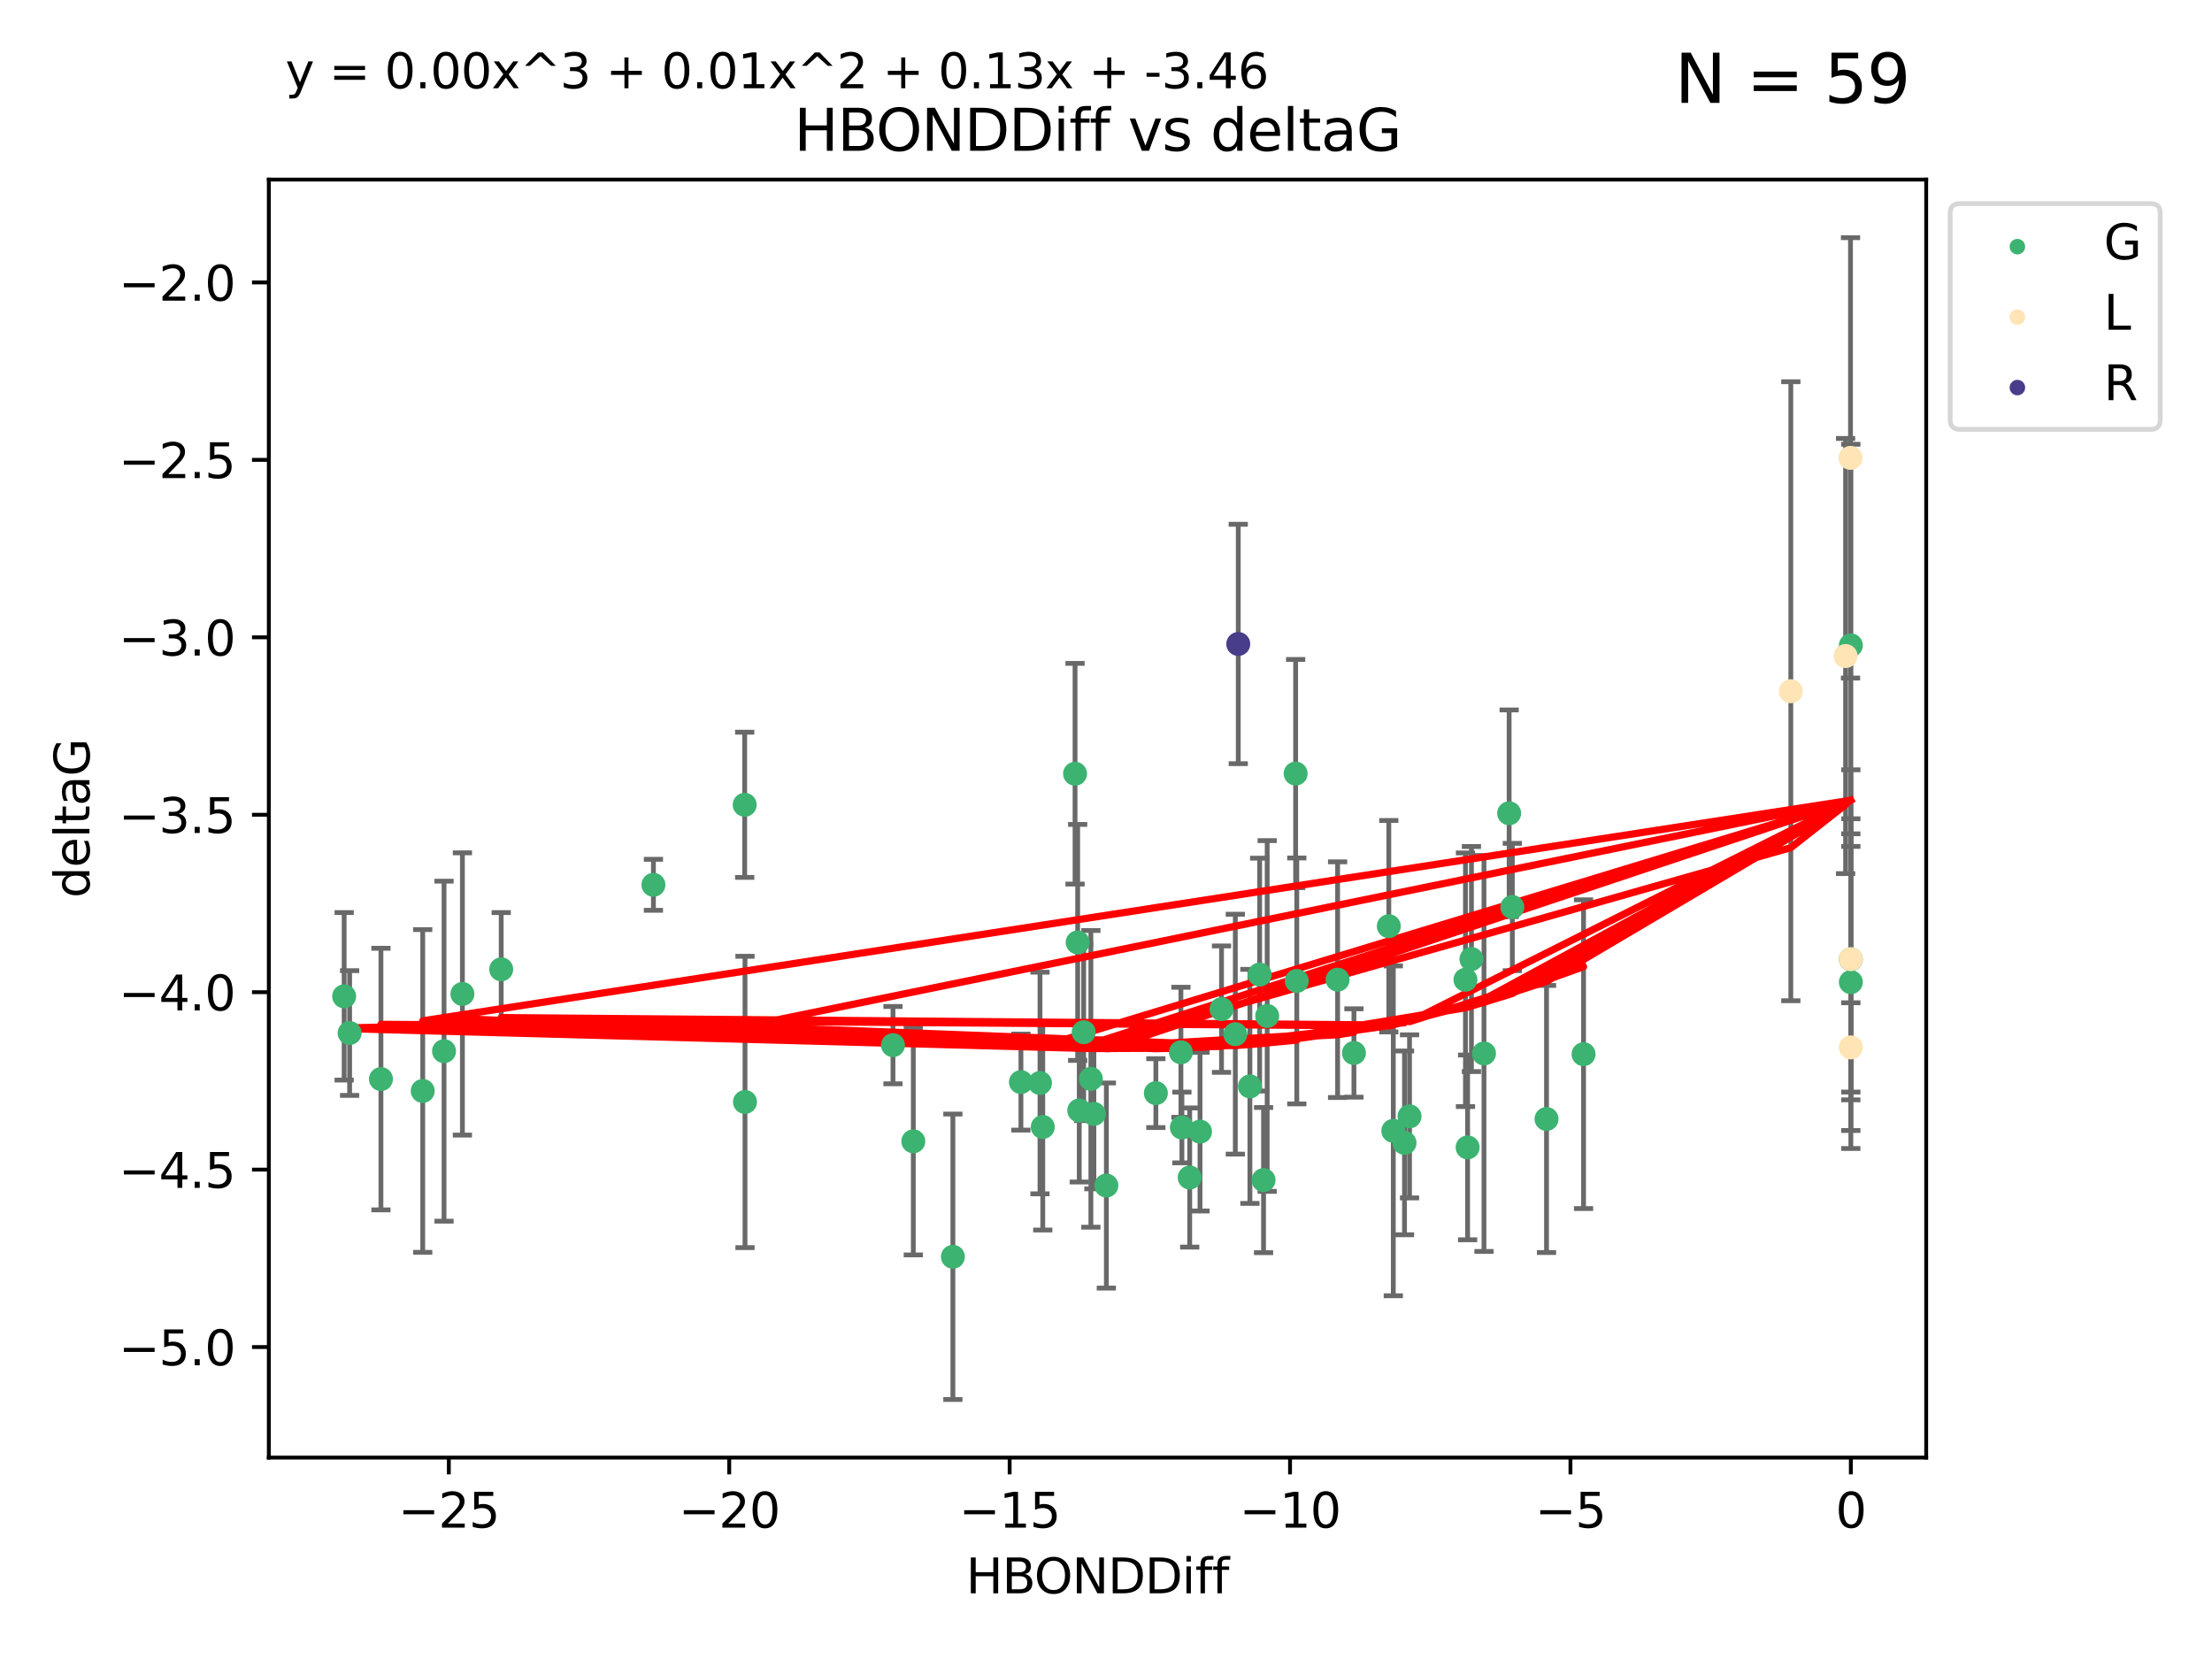 <?xml version="1.0" encoding="utf-8" standalone="no"?>
<!DOCTYPE svg PUBLIC "-//W3C//DTD SVG 1.1//EN"
  "http://www.w3.org/Graphics/SVG/1.1/DTD/svg11.dtd">
<svg xmlns:xlink="http://www.w3.org/1999/xlink" width="460.8pt" height="345.6pt" viewBox="0 0 460.8 345.6" xmlns="http://www.w3.org/2000/svg" version="1.1">
 <defs>
  <style type="text/css">*{stroke-linejoin: round; stroke-linecap: butt}</style>
 </defs>
 <g id="figure_1">
  <g id="patch_1">
   <path d="M 0 345.6 
L 460.8 345.6 
L 460.8 0 
L 0 0 
z
" style="fill: #ffffff"/>
  </g>
  <g id="axes_1">
   <g id="patch_2">
    <path d="M 56 303.64 
L 401.26 303.64 
L 401.26 37.411 
L 56 37.411 
z
" style="fill: #ffffff"/>
   </g>
   <g id="PathCollection_1">
    <defs>
     <path id="m783bf6092e" d="M 0 1.118 
C 0.297 1.118 0.581 1 0.791 0.791 
C 1 0.581 1.118 0.297 1.118 0 
C 1.118 -0.297 1 -0.581 0.791 -0.791 
C 0.581 -1 0.297 -1.118 0 -1.118 
C -0.297 -1.118 -0.581 -1 -0.791 -0.791 
C -1 -0.581 -1.118 -0.297 -1.118 0 
C -1.118 0.297 -1 0.581 -0.791 0.791 
C -0.581 1 -0.297 1.118 0 1.118 
z
" style="stroke: #3cb371"/>
    </defs>
    <g clip-path="url(#p38bc2f61a4)">
     <use xlink:href="#m783bf6092e" x="190.259" y="237.759" style="fill: #3cb371; stroke: #3cb371"/>
     <use xlink:href="#m783bf6092e" x="240.786" y="227.718" style="fill: #3cb371; stroke: #3cb371"/>
     <use xlink:href="#m783bf6092e" x="247.838" y="245.299" style="fill: #3cb371; stroke: #3cb371"/>
     <use xlink:href="#m783bf6092e" x="263.978" y="211.648" style="fill: #3cb371; stroke: #3cb371"/>
     <use xlink:href="#m783bf6092e" x="257.34" y="215.438" style="fill: #3cb371; stroke: #3cb371"/>
     <use xlink:href="#m783bf6092e" x="198.503" y="261.809" style="fill: #3cb371; stroke: #3cb371"/>
     <use xlink:href="#m783bf6092e" x="79.358" y="224.79" style="fill: #3cb371; stroke: #3cb371"/>
     <use xlink:href="#m783bf6092e" x="155.198" y="229.557" style="fill: #3cb371; stroke: #3cb371"/>
     <use xlink:href="#m783bf6092e" x="217.228" y="234.771" style="fill: #3cb371; stroke: #3cb371"/>
     <use xlink:href="#m783bf6092e" x="96.328" y="207.06" style="fill: #3cb371; stroke: #3cb371"/>
     <use xlink:href="#m783bf6092e" x="186.023" y="217.722" style="fill: #3cb371; stroke: #3cb371"/>
     <use xlink:href="#m783bf6092e" x="92.502" y="218.977" style="fill: #3cb371; stroke: #3cb371"/>
     <use xlink:href="#m783bf6092e" x="212.677" y="225.42" style="fill: #3cb371; stroke: #3cb371"/>
     <use xlink:href="#m783bf6092e" x="88.061" y="227.266" style="fill: #3cb371; stroke: #3cb371"/>
     <use xlink:href="#m783bf6092e" x="230.474" y="246.967" style="fill: #3cb371; stroke: #3cb371"/>
     <use xlink:href="#m783bf6092e" x="270.146" y="204.35" style="fill: #3cb371; stroke: #3cb371"/>
     <use xlink:href="#m783bf6092e" x="246.21" y="234.876" style="fill: #3cb371; stroke: #3cb371"/>
     <use xlink:href="#m783bf6092e" x="292.585" y="238.081" style="fill: #3cb371; stroke: #3cb371"/>
     <use xlink:href="#m783bf6092e" x="246.006" y="219.209" style="fill: #3cb371; stroke: #3cb371"/>
     <use xlink:href="#m783bf6092e" x="227.876" y="232.046" style="fill: #3cb371; stroke: #3cb371"/>
     <use xlink:href="#m783bf6092e" x="260.379" y="226.315" style="fill: #3cb371; stroke: #3cb371"/>
     <use xlink:href="#m783bf6092e" x="269.906" y="161.152" style="fill: #3cb371; stroke: #3cb371"/>
     <use xlink:href="#m783bf6092e" x="249.983" y="235.739" style="fill: #3cb371; stroke: #3cb371"/>
     <use xlink:href="#m783bf6092e" x="104.409" y="201.927" style="fill: #3cb371; stroke: #3cb371"/>
     <use xlink:href="#m783bf6092e" x="290.251" y="235.575" style="fill: #3cb371; stroke: #3cb371"/>
     <use xlink:href="#m783bf6092e" x="263.22" y="245.835" style="fill: #3cb371; stroke: #3cb371"/>
     <use xlink:href="#m783bf6092e" x="224.828" y="231.33" style="fill: #3cb371; stroke: #3cb371"/>
     <use xlink:href="#m783bf6092e" x="282.048" y="219.355" style="fill: #3cb371; stroke: #3cb371"/>
     <use xlink:href="#m783bf6092e" x="278.648" y="204.082" style="fill: #3cb371; stroke: #3cb371"/>
     <use xlink:href="#m783bf6092e" x="223.952" y="161.181" style="fill: #3cb371; stroke: #3cb371"/>
     <use xlink:href="#m783bf6092e" x="227.25" y="224.743" style="fill: #3cb371; stroke: #3cb371"/>
     <use xlink:href="#m783bf6092e" x="254.466" y="210.22" style="fill: #3cb371; stroke: #3cb371"/>
     <use xlink:href="#m783bf6092e" x="216.649" y="225.613" style="fill: #3cb371; stroke: #3cb371"/>
     <use xlink:href="#m783bf6092e" x="224.498" y="196.32" style="fill: #3cb371; stroke: #3cb371"/>
     <use xlink:href="#m783bf6092e" x="71.694" y="207.553" style="fill: #3cb371; stroke: #3cb371"/>
     <use xlink:href="#m783bf6092e" x="72.833" y="215.197" style="fill: #3cb371; stroke: #3cb371"/>
     <use xlink:href="#m783bf6092e" x="136.12" y="184.323" style="fill: #3cb371; stroke: #3cb371"/>
     <use xlink:href="#m783bf6092e" x="289.314" y="192.945" style="fill: #3cb371; stroke: #3cb371"/>
     <use xlink:href="#m783bf6092e" x="314.384" y="169.421" style="fill: #3cb371; stroke: #3cb371"/>
     <use xlink:href="#m783bf6092e" x="305.731" y="239.025" style="fill: #3cb371; stroke: #3cb371"/>
     <use xlink:href="#m783bf6092e" x="322.168" y="233.106" style="fill: #3cb371; stroke: #3cb371"/>
     <use xlink:href="#m783bf6092e" x="225.748" y="215.027" style="fill: #3cb371; stroke: #3cb371"/>
     <use xlink:href="#m783bf6092e" x="262.407" y="203.026" style="fill: #3cb371; stroke: #3cb371"/>
     <use xlink:href="#m783bf6092e" x="306.527" y="199.786" style="fill: #3cb371; stroke: #3cb371"/>
     <use xlink:href="#m783bf6092e" x="155.133" y="167.654" style="fill: #3cb371; stroke: #3cb371"/>
     <use xlink:href="#m783bf6092e" x="305.283" y="204.098" style="fill: #3cb371; stroke: #3cb371"/>
     <use xlink:href="#m783bf6092e" x="315.046" y="188.946" style="fill: #3cb371; stroke: #3cb371"/>
     <use xlink:href="#m783bf6092e" x="385.566" y="134.44" style="fill: #3cb371; stroke: #3cb371"/>
     <use xlink:href="#m783bf6092e" x="385.566" y="204.599" style="fill: #3cb371; stroke: #3cb371"/>
     <use xlink:href="#m783bf6092e" x="293.632" y="232.558" style="fill: #3cb371; stroke: #3cb371"/>
     <use xlink:href="#m783bf6092e" x="329.882" y="219.605" style="fill: #3cb371; stroke: #3cb371"/>
     <use xlink:href="#m783bf6092e" x="309.14" y="219.457" style="fill: #3cb371; stroke: #3cb371"/>
     <use xlink:href="#m783bf6092e" x="385.566" y="199.842" style="fill: #3cb371; stroke: #3cb371"/>
    </g>
   </g>
   <g id="PathCollection_2">
    <defs>
     <path id="m0e4f76b643" d="M 0 1.118 
C 0.297 1.118 0.581 1 0.791 0.791 
C 1 0.581 1.118 0.297 1.118 0 
C 1.118 -0.297 1 -0.581 0.791 -0.791 
C 0.581 -1 0.297 -1.118 0 -1.118 
C -0.297 -1.118 -0.581 -1 -0.791 -0.791 
C -1 -0.581 -1.118 -0.297 -1.118 0 
C -1.118 0.297 -1 0.581 -0.791 0.791 
C -0.581 1 -0.297 1.118 0 1.118 
z
" style="stroke: #ffe4b5"/>
    </defs>
    <g clip-path="url(#p38bc2f61a4)">
     <use xlink:href="#m0e4f76b643" x="385.566" y="218.194" style="fill: #ffe4b5; stroke: #ffe4b5"/>
     <use xlink:href="#m0e4f76b643" x="385.494" y="95.381" style="fill: #ffe4b5; stroke: #ffe4b5"/>
     <use xlink:href="#m0e4f76b643" x="384.474" y="136.664" style="fill: #ffe4b5; stroke: #ffe4b5"/>
     <use xlink:href="#m0e4f76b643" x="373.062" y="143.996" style="fill: #ffe4b5; stroke: #ffe4b5"/>
     <use xlink:href="#m0e4f76b643" x="385.566" y="199.809" style="fill: #ffe4b5; stroke: #ffe4b5"/>
    </g>
   </g>
   <g id="PathCollection_3">
    <defs>
     <path id="m9b34f9ef2b" d="M 0 1.118 
C 0.297 1.118 0.581 1 0.791 0.791 
C 1 0.581 1.118 0.297 1.118 0 
C 1.118 -0.297 1 -0.581 0.791 -0.791 
C 0.581 -1 0.297 -1.118 0 -1.118 
C -0.297 -1.118 -0.581 -1 -0.791 -0.791 
C -1 -0.581 -1.118 -0.297 -1.118 0 
C -1.118 0.297 -1 0.581 -0.791 0.791 
C -0.581 1 -0.297 1.118 0 1.118 
z
" style="stroke: #483d8b"/>
    </defs>
    <g clip-path="url(#p38bc2f61a4)">
     <use xlink:href="#m9b34f9ef2b" x="257.952" y="134.152" style="fill: #483d8b; stroke: #483d8b"/>
    </g>
   </g>
   <g id="matplotlib.axis_1">
    <g id="xtick_1">
     <g id="line2d_1">
      <defs>
       <path id="ma82100d0f2" d="M 0 0 
L 0 3.5 
" style="stroke: #000000; stroke-width: 0.8"/>
      </defs>
      <g>
       <use xlink:href="#ma82100d0f2" x="93.498" y="303.64" style="stroke: #000000; stroke-width: 0.8"/>
      </g>
     </g>
     <g id="text_1">
      <!-- −25 -->
      <g transform="translate(82.946 318.238)scale(0.1 -0.1)">
       <defs>
        <path id="DejaVuSans-2212" d="M 678 2272 
L 4684 2272 
L 4684 1741 
L 678 1741 
L 678 2272 
z
" transform="scale(0.016)"/>
        <path id="DejaVuSans-32" d="M 1228 531 
L 3431 531 
L 3431 0 
L 469 0 
L 469 531 
Q 828 903 1448 1529 
Q 2069 2156 2228 2338 
Q 2531 2678 2651 2914 
Q 2772 3150 2772 3378 
Q 2772 3750 2511 3984 
Q 2250 4219 1831 4219 
Q 1534 4219 1204 4116 
Q 875 4013 500 3803 
L 500 4441 
Q 881 4594 1212 4672 
Q 1544 4750 1819 4750 
Q 2544 4750 2975 4387 
Q 3406 4025 3406 3419 
Q 3406 3131 3298 2873 
Q 3191 2616 2906 2266 
Q 2828 2175 2409 1742 
Q 1991 1309 1228 531 
z
" transform="scale(0.016)"/>
        <path id="DejaVuSans-35" d="M 691 4666 
L 3169 4666 
L 3169 4134 
L 1269 4134 
L 1269 2991 
Q 1406 3038 1543 3061 
Q 1681 3084 1819 3084 
Q 2600 3084 3056 2656 
Q 3513 2228 3513 1497 
Q 3513 744 3044 326 
Q 2575 -91 1722 -91 
Q 1428 -91 1123 -41 
Q 819 9 494 109 
L 494 744 
Q 775 591 1075 516 
Q 1375 441 1709 441 
Q 2250 441 2565 725 
Q 2881 1009 2881 1497 
Q 2881 1984 2565 2268 
Q 2250 2553 1709 2553 
Q 1456 2553 1204 2497 
Q 953 2441 691 2322 
L 691 4666 
z
" transform="scale(0.016)"/>
       </defs>
       <use xlink:href="#DejaVuSans-2212"/>
       <use xlink:href="#DejaVuSans-32" x="83.789"/>
       <use xlink:href="#DejaVuSans-35" x="147.412"/>
      </g>
     </g>
    </g>
    <g id="xtick_2">
     <g id="line2d_2">
      <g>
       <use xlink:href="#ma82100d0f2" x="151.912" y="303.64" style="stroke: #000000; stroke-width: 0.8"/>
      </g>
     </g>
     <g id="text_2">
      <!-- −20 -->
      <g transform="translate(141.36 318.238)scale(0.1 -0.1)">
       <defs>
        <path id="DejaVuSans-30" d="M 2034 4250 
Q 1547 4250 1301 3770 
Q 1056 3291 1056 2328 
Q 1056 1369 1301 889 
Q 1547 409 2034 409 
Q 2525 409 2770 889 
Q 3016 1369 3016 2328 
Q 3016 3291 2770 3770 
Q 2525 4250 2034 4250 
z
M 2034 4750 
Q 2819 4750 3233 4129 
Q 3647 3509 3647 2328 
Q 3647 1150 3233 529 
Q 2819 -91 2034 -91 
Q 1250 -91 836 529 
Q 422 1150 422 2328 
Q 422 3509 836 4129 
Q 1250 4750 2034 4750 
z
" transform="scale(0.016)"/>
       </defs>
       <use xlink:href="#DejaVuSans-2212"/>
       <use xlink:href="#DejaVuSans-32" x="83.789"/>
       <use xlink:href="#DejaVuSans-30" x="147.412"/>
      </g>
     </g>
    </g>
    <g id="xtick_3">
     <g id="line2d_3">
      <g>
       <use xlink:href="#ma82100d0f2" x="210.326" y="303.64" style="stroke: #000000; stroke-width: 0.8"/>
      </g>
     </g>
     <g id="text_3">
      <!-- −15 -->
      <g transform="translate(199.773 318.238)scale(0.1 -0.1)">
       <defs>
        <path id="DejaVuSans-31" d="M 794 531 
L 1825 531 
L 1825 4091 
L 703 3866 
L 703 4441 
L 1819 4666 
L 2450 4666 
L 2450 531 
L 3481 531 
L 3481 0 
L 794 0 
L 794 531 
z
" transform="scale(0.016)"/>
       </defs>
       <use xlink:href="#DejaVuSans-2212"/>
       <use xlink:href="#DejaVuSans-31" x="83.789"/>
       <use xlink:href="#DejaVuSans-35" x="147.412"/>
      </g>
     </g>
    </g>
    <g id="xtick_4">
     <g id="line2d_4">
      <g>
       <use xlink:href="#ma82100d0f2" x="268.739" y="303.64" style="stroke: #000000; stroke-width: 0.8"/>
      </g>
     </g>
     <g id="text_4">
      <!-- −10 -->
      <g transform="translate(258.187 318.238)scale(0.1 -0.1)">
       <use xlink:href="#DejaVuSans-2212"/>
       <use xlink:href="#DejaVuSans-31" x="83.789"/>
       <use xlink:href="#DejaVuSans-30" x="147.412"/>
      </g>
     </g>
    </g>
    <g id="xtick_5">
     <g id="line2d_5">
      <g>
       <use xlink:href="#ma82100d0f2" x="327.153" y="303.64" style="stroke: #000000; stroke-width: 0.8"/>
      </g>
     </g>
     <g id="text_5">
      <!-- −5 -->
      <g transform="translate(319.782 318.238)scale(0.1 -0.1)">
       <use xlink:href="#DejaVuSans-2212"/>
       <use xlink:href="#DejaVuSans-35" x="83.789"/>
      </g>
     </g>
    </g>
    <g id="xtick_6">
     <g id="line2d_6">
      <g>
       <use xlink:href="#ma82100d0f2" x="385.566" y="303.64" style="stroke: #000000; stroke-width: 0.8"/>
      </g>
     </g>
     <g id="text_6">
      <!-- 0 -->
      <g transform="translate(382.385 318.238)scale(0.1 -0.1)">
       <use xlink:href="#DejaVuSans-30"/>
      </g>
     </g>
    </g>
    <g id="text_7">
     <!-- HBONDDiff -->
     <g transform="translate(201.241 331.917)scale(0.1 -0.1)">
      <defs>
       <path id="DejaVuSans-48" d="M 628 4666 
L 1259 4666 
L 1259 2753 
L 3553 2753 
L 3553 4666 
L 4184 4666 
L 4184 0 
L 3553 0 
L 3553 2222 
L 1259 2222 
L 1259 0 
L 628 0 
L 628 4666 
z
" transform="scale(0.016)"/>
       <path id="DejaVuSans-42" d="M 1259 2228 
L 1259 519 
L 2272 519 
Q 2781 519 3026 730 
Q 3272 941 3272 1375 
Q 3272 1813 3026 2020 
Q 2781 2228 2272 2228 
L 1259 2228 
z
M 1259 4147 
L 1259 2741 
L 2194 2741 
Q 2656 2741 2882 2914 
Q 3109 3088 3109 3444 
Q 3109 3797 2882 3972 
Q 2656 4147 2194 4147 
L 1259 4147 
z
M 628 4666 
L 2241 4666 
Q 2963 4666 3353 4366 
Q 3744 4066 3744 3513 
Q 3744 3084 3544 2831 
Q 3344 2578 2956 2516 
Q 3422 2416 3680 2098 
Q 3938 1781 3938 1306 
Q 3938 681 3513 340 
Q 3088 0 2303 0 
L 628 0 
L 628 4666 
z
" transform="scale(0.016)"/>
       <path id="DejaVuSans-4f" d="M 2522 4238 
Q 1834 4238 1429 3725 
Q 1025 3213 1025 2328 
Q 1025 1447 1429 934 
Q 1834 422 2522 422 
Q 3209 422 3611 934 
Q 4013 1447 4013 2328 
Q 4013 3213 3611 3725 
Q 3209 4238 2522 4238 
z
M 2522 4750 
Q 3503 4750 4090 4092 
Q 4678 3434 4678 2328 
Q 4678 1225 4090 567 
Q 3503 -91 2522 -91 
Q 1538 -91 948 565 
Q 359 1222 359 2328 
Q 359 3434 948 4092 
Q 1538 4750 2522 4750 
z
" transform="scale(0.016)"/>
       <path id="DejaVuSans-4e" d="M 628 4666 
L 1478 4666 
L 3547 763 
L 3547 4666 
L 4159 4666 
L 4159 0 
L 3309 0 
L 1241 3903 
L 1241 0 
L 628 0 
L 628 4666 
z
" transform="scale(0.016)"/>
       <path id="DejaVuSans-44" d="M 1259 4147 
L 1259 519 
L 2022 519 
Q 2988 519 3436 956 
Q 3884 1394 3884 2338 
Q 3884 3275 3436 3711 
Q 2988 4147 2022 4147 
L 1259 4147 
z
M 628 4666 
L 1925 4666 
Q 3281 4666 3915 4102 
Q 4550 3538 4550 2338 
Q 4550 1131 3912 565 
Q 3275 0 1925 0 
L 628 0 
L 628 4666 
z
" transform="scale(0.016)"/>
       <path id="DejaVuSans-69" d="M 603 3500 
L 1178 3500 
L 1178 0 
L 603 0 
L 603 3500 
z
M 603 4863 
L 1178 4863 
L 1178 4134 
L 603 4134 
L 603 4863 
z
" transform="scale(0.016)"/>
       <path id="DejaVuSans-66" d="M 2375 4863 
L 2375 4384 
L 1825 4384 
Q 1516 4384 1395 4259 
Q 1275 4134 1275 3809 
L 1275 3500 
L 2222 3500 
L 2222 3053 
L 1275 3053 
L 1275 0 
L 697 0 
L 697 3053 
L 147 3053 
L 147 3500 
L 697 3500 
L 697 3744 
Q 697 4328 969 4595 
Q 1241 4863 1831 4863 
L 2375 4863 
z
" transform="scale(0.016)"/>
      </defs>
      <use xlink:href="#DejaVuSans-48"/>
      <use xlink:href="#DejaVuSans-42" x="75.195"/>
      <use xlink:href="#DejaVuSans-4f" x="142.049"/>
      <use xlink:href="#DejaVuSans-4e" x="220.76"/>
      <use xlink:href="#DejaVuSans-44" x="295.564"/>
      <use xlink:href="#DejaVuSans-44" x="372.566"/>
      <use xlink:href="#DejaVuSans-69" x="449.568"/>
      <use xlink:href="#DejaVuSans-66" x="477.352"/>
      <use xlink:href="#DejaVuSans-66" x="512.557"/>
     </g>
    </g>
   </g>
   <g id="matplotlib.axis_2">
    <g id="ytick_1">
     <g id="line2d_7">
      <defs>
       <path id="m55b28bd3d8" d="M 0 0 
L -3.5 0 
" style="stroke: #000000; stroke-width: 0.8"/>
      </defs>
      <g>
       <use xlink:href="#m55b28bd3d8" x="56" y="280.615" style="stroke: #000000; stroke-width: 0.8"/>
      </g>
     </g>
     <g id="text_8">
      <!-- −5.0 -->
      <g transform="translate(24.717 284.415)scale(0.1 -0.1)">
       <defs>
        <path id="DejaVuSans-2e" d="M 684 794 
L 1344 794 
L 1344 0 
L 684 0 
L 684 794 
z
" transform="scale(0.016)"/>
       </defs>
       <use xlink:href="#DejaVuSans-2212"/>
       <use xlink:href="#DejaVuSans-35" x="83.789"/>
       <use xlink:href="#DejaVuSans-2e" x="147.412"/>
       <use xlink:href="#DejaVuSans-30" x="179.199"/>
      </g>
     </g>
    </g>
    <g id="ytick_2">
     <g id="line2d_8">
      <g>
       <use xlink:href="#m55b28bd3d8" x="56" y="243.652" style="stroke: #000000; stroke-width: 0.8"/>
      </g>
     </g>
     <g id="text_9">
      <!-- −4.5 -->
      <g transform="translate(24.717 247.451)scale(0.1 -0.1)">
       <defs>
        <path id="DejaVuSans-34" d="M 2419 4116 
L 825 1625 
L 2419 1625 
L 2419 4116 
z
M 2253 4666 
L 3047 4666 
L 3047 1625 
L 3713 1625 
L 3713 1100 
L 3047 1100 
L 3047 0 
L 2419 0 
L 2419 1100 
L 313 1100 
L 313 1709 
L 2253 4666 
z
" transform="scale(0.016)"/>
       </defs>
       <use xlink:href="#DejaVuSans-2212"/>
       <use xlink:href="#DejaVuSans-34" x="83.789"/>
       <use xlink:href="#DejaVuSans-2e" x="147.412"/>
       <use xlink:href="#DejaVuSans-35" x="179.199"/>
      </g>
     </g>
    </g>
    <g id="ytick_3">
     <g id="line2d_9">
      <g>
       <use xlink:href="#m55b28bd3d8" x="56" y="206.688" style="stroke: #000000; stroke-width: 0.8"/>
      </g>
     </g>
     <g id="text_10">
      <!-- −4.0 -->
      <g transform="translate(24.717 210.487)scale(0.1 -0.1)">
       <use xlink:href="#DejaVuSans-2212"/>
       <use xlink:href="#DejaVuSans-34" x="83.789"/>
       <use xlink:href="#DejaVuSans-2e" x="147.412"/>
       <use xlink:href="#DejaVuSans-30" x="179.199"/>
      </g>
     </g>
    </g>
    <g id="ytick_4">
     <g id="line2d_10">
      <g>
       <use xlink:href="#m55b28bd3d8" x="56" y="169.725" style="stroke: #000000; stroke-width: 0.8"/>
      </g>
     </g>
     <g id="text_11">
      <!-- −3.5 -->
      <g transform="translate(24.717 173.524)scale(0.1 -0.1)">
       <defs>
        <path id="DejaVuSans-33" d="M 2597 2516 
Q 3050 2419 3304 2112 
Q 3559 1806 3559 1356 
Q 3559 666 3084 287 
Q 2609 -91 1734 -91 
Q 1441 -91 1130 -33 
Q 819 25 488 141 
L 488 750 
Q 750 597 1062 519 
Q 1375 441 1716 441 
Q 2309 441 2620 675 
Q 2931 909 2931 1356 
Q 2931 1769 2642 2001 
Q 2353 2234 1838 2234 
L 1294 2234 
L 1294 2753 
L 1863 2753 
Q 2328 2753 2575 2939 
Q 2822 3125 2822 3475 
Q 2822 3834 2567 4026 
Q 2313 4219 1838 4219 
Q 1578 4219 1281 4162 
Q 984 4106 628 3988 
L 628 4550 
Q 988 4650 1302 4700 
Q 1616 4750 1894 4750 
Q 2613 4750 3031 4423 
Q 3450 4097 3450 3541 
Q 3450 3153 3228 2886 
Q 3006 2619 2597 2516 
z
" transform="scale(0.016)"/>
       </defs>
       <use xlink:href="#DejaVuSans-2212"/>
       <use xlink:href="#DejaVuSans-33" x="83.789"/>
       <use xlink:href="#DejaVuSans-2e" x="147.412"/>
       <use xlink:href="#DejaVuSans-35" x="179.199"/>
      </g>
     </g>
    </g>
    <g id="ytick_5">
     <g id="line2d_11">
      <g>
       <use xlink:href="#m55b28bd3d8" x="56" y="132.761" style="stroke: #000000; stroke-width: 0.8"/>
      </g>
     </g>
     <g id="text_12">
      <!-- −3.0 -->
      <g transform="translate(24.717 136.56)scale(0.1 -0.1)">
       <use xlink:href="#DejaVuSans-2212"/>
       <use xlink:href="#DejaVuSans-33" x="83.789"/>
       <use xlink:href="#DejaVuSans-2e" x="147.412"/>
       <use xlink:href="#DejaVuSans-30" x="179.199"/>
      </g>
     </g>
    </g>
    <g id="ytick_6">
     <g id="line2d_12">
      <g>
       <use xlink:href="#m55b28bd3d8" x="56" y="95.797" style="stroke: #000000; stroke-width: 0.8"/>
      </g>
     </g>
     <g id="text_13">
      <!-- −2.5 -->
      <g transform="translate(24.717 99.597)scale(0.1 -0.1)">
       <use xlink:href="#DejaVuSans-2212"/>
       <use xlink:href="#DejaVuSans-32" x="83.789"/>
       <use xlink:href="#DejaVuSans-2e" x="147.412"/>
       <use xlink:href="#DejaVuSans-35" x="179.199"/>
      </g>
     </g>
    </g>
    <g id="ytick_7">
     <g id="line2d_13">
      <g>
       <use xlink:href="#m55b28bd3d8" x="56" y="58.834" style="stroke: #000000; stroke-width: 0.8"/>
      </g>
     </g>
     <g id="text_14">
      <!-- −2.0 -->
      <g transform="translate(24.717 62.633)scale(0.1 -0.1)">
       <use xlink:href="#DejaVuSans-2212"/>
       <use xlink:href="#DejaVuSans-32" x="83.789"/>
       <use xlink:href="#DejaVuSans-2e" x="147.412"/>
       <use xlink:href="#DejaVuSans-30" x="179.199"/>
      </g>
     </g>
    </g>
    <g id="text_15">
     <!-- deltaG -->
     <g transform="translate(18.637 187.064)rotate(-90)scale(0.1 -0.1)">
      <defs>
       <path id="DejaVuSans-64" d="M 2906 2969 
L 2906 4863 
L 3481 4863 
L 3481 0 
L 2906 0 
L 2906 525 
Q 2725 213 2448 61 
Q 2172 -91 1784 -91 
Q 1150 -91 751 415 
Q 353 922 353 1747 
Q 353 2572 751 3078 
Q 1150 3584 1784 3584 
Q 2172 3584 2448 3432 
Q 2725 3281 2906 2969 
z
M 947 1747 
Q 947 1113 1208 752 
Q 1469 391 1925 391 
Q 2381 391 2643 752 
Q 2906 1113 2906 1747 
Q 2906 2381 2643 2742 
Q 2381 3103 1925 3103 
Q 1469 3103 1208 2742 
Q 947 2381 947 1747 
z
" transform="scale(0.016)"/>
       <path id="DejaVuSans-65" d="M 3597 1894 
L 3597 1613 
L 953 1613 
Q 991 1019 1311 708 
Q 1631 397 2203 397 
Q 2534 397 2845 478 
Q 3156 559 3463 722 
L 3463 178 
Q 3153 47 2828 -22 
Q 2503 -91 2169 -91 
Q 1331 -91 842 396 
Q 353 884 353 1716 
Q 353 2575 817 3079 
Q 1281 3584 2069 3584 
Q 2775 3584 3186 3129 
Q 3597 2675 3597 1894 
z
M 3022 2063 
Q 3016 2534 2758 2815 
Q 2500 3097 2075 3097 
Q 1594 3097 1305 2825 
Q 1016 2553 972 2059 
L 3022 2063 
z
" transform="scale(0.016)"/>
       <path id="DejaVuSans-6c" d="M 603 4863 
L 1178 4863 
L 1178 0 
L 603 0 
L 603 4863 
z
" transform="scale(0.016)"/>
       <path id="DejaVuSans-74" d="M 1172 4494 
L 1172 3500 
L 2356 3500 
L 2356 3053 
L 1172 3053 
L 1172 1153 
Q 1172 725 1289 603 
Q 1406 481 1766 481 
L 2356 481 
L 2356 0 
L 1766 0 
Q 1100 0 847 248 
Q 594 497 594 1153 
L 594 3053 
L 172 3053 
L 172 3500 
L 594 3500 
L 594 4494 
L 1172 4494 
z
" transform="scale(0.016)"/>
       <path id="DejaVuSans-61" d="M 2194 1759 
Q 1497 1759 1228 1600 
Q 959 1441 959 1056 
Q 959 750 1161 570 
Q 1363 391 1709 391 
Q 2188 391 2477 730 
Q 2766 1069 2766 1631 
L 2766 1759 
L 2194 1759 
z
M 3341 1997 
L 3341 0 
L 2766 0 
L 2766 531 
Q 2569 213 2275 61 
Q 1981 -91 1556 -91 
Q 1019 -91 701 211 
Q 384 513 384 1019 
Q 384 1609 779 1909 
Q 1175 2209 1959 2209 
L 2766 2209 
L 2766 2266 
Q 2766 2663 2505 2880 
Q 2244 3097 1772 3097 
Q 1472 3097 1187 3025 
Q 903 2953 641 2809 
L 641 3341 
Q 956 3463 1253 3523 
Q 1550 3584 1831 3584 
Q 2591 3584 2966 3190 
Q 3341 2797 3341 1997 
z
" transform="scale(0.016)"/>
       <path id="DejaVuSans-47" d="M 3809 666 
L 3809 1919 
L 2778 1919 
L 2778 2438 
L 4434 2438 
L 4434 434 
Q 4069 175 3628 42 
Q 3188 -91 2688 -91 
Q 1594 -91 976 548 
Q 359 1188 359 2328 
Q 359 3472 976 4111 
Q 1594 4750 2688 4750 
Q 3144 4750 3555 4637 
Q 3966 4525 4313 4306 
L 4313 3634 
Q 3963 3931 3569 4081 
Q 3175 4231 2741 4231 
Q 1884 4231 1454 3753 
Q 1025 3275 1025 2328 
Q 1025 1384 1454 906 
Q 1884 428 2741 428 
Q 3075 428 3337 486 
Q 3600 544 3809 666 
z
" transform="scale(0.016)"/>
      </defs>
      <use xlink:href="#DejaVuSans-64"/>
      <use xlink:href="#DejaVuSans-65" x="63.477"/>
      <use xlink:href="#DejaVuSans-6c" x="125"/>
      <use xlink:href="#DejaVuSans-74" x="152.783"/>
      <use xlink:href="#DejaVuSans-61" x="191.992"/>
      <use xlink:href="#DejaVuSans-47" x="253.271"/>
     </g>
    </g>
   </g>
   <g id="LineCollection_1">
    <path d="M 190.259 261.418 
L 190.259 214.1 
" clip-path="url(#p38bc2f61a4)" style="fill: none; stroke: #696969"/>
    <path d="M 240.786 234.893 
L 240.786 220.543 
" clip-path="url(#p38bc2f61a4)" style="fill: none; stroke: #696969"/>
    <path d="M 247.838 259.792 
L 247.838 230.806 
" clip-path="url(#p38bc2f61a4)" style="fill: none; stroke: #696969"/>
    <path d="M 263.978 248.18 
L 263.978 175.115 
" clip-path="url(#p38bc2f61a4)" style="fill: none; stroke: #696969"/>
    <path d="M 257.34 240.422 
L 257.34 190.453 
" clip-path="url(#p38bc2f61a4)" style="fill: none; stroke: #696969"/>
    <path d="M 198.503 291.539 
L 198.503 232.079 
" clip-path="url(#p38bc2f61a4)" style="fill: none; stroke: #696969"/>
    <path d="M 79.358 252.038 
L 79.358 197.542 
" clip-path="url(#p38bc2f61a4)" style="fill: none; stroke: #696969"/>
    <path d="M 155.198 259.903 
L 155.198 199.212 
" clip-path="url(#p38bc2f61a4)" style="fill: none; stroke: #696969"/>
    <path d="M 217.228 256.235 
L 217.228 213.308 
" clip-path="url(#p38bc2f61a4)" style="fill: none; stroke: #696969"/>
    <path d="M 96.328 236.458 
L 96.328 177.661 
" clip-path="url(#p38bc2f61a4)" style="fill: none; stroke: #696969"/>
    <path d="M 186.023 225.776 
L 186.023 209.668 
" clip-path="url(#p38bc2f61a4)" style="fill: none; stroke: #696969"/>
    <path d="M 92.502 254.394 
L 92.502 183.561 
" clip-path="url(#p38bc2f61a4)" style="fill: none; stroke: #696969"/>
    <path d="M 212.677 235.418 
L 212.677 215.422 
" clip-path="url(#p38bc2f61a4)" style="fill: none; stroke: #696969"/>
    <path d="M 88.061 260.88 
L 88.061 193.653 
" clip-path="url(#p38bc2f61a4)" style="fill: none; stroke: #696969"/>
    <path d="M 230.474 268.333 
L 230.474 225.601 
" clip-path="url(#p38bc2f61a4)" style="fill: none; stroke: #696969"/>
    <path d="M 270.146 229.966 
L 270.146 178.733 
" clip-path="url(#p38bc2f61a4)" style="fill: none; stroke: #696969"/>
    <path d="M 246.21 242.242 
L 246.21 227.509 
" clip-path="url(#p38bc2f61a4)" style="fill: none; stroke: #696969"/>
    <path d="M 292.585 257.223 
L 292.585 218.94 
" clip-path="url(#p38bc2f61a4)" style="fill: none; stroke: #696969"/>
    <path d="M 246.006 232.752 
L 246.006 205.666 
" clip-path="url(#p38bc2f61a4)" style="fill: none; stroke: #696969"/>
    <path d="M 227.876 247.659 
L 227.876 216.434 
" clip-path="url(#p38bc2f61a4)" style="fill: none; stroke: #696969"/>
    <path d="M 260.379 250.693 
L 260.379 201.936 
" clip-path="url(#p38bc2f61a4)" style="fill: none; stroke: #696969"/>
    <path d="M 269.906 184.932 
L 269.906 137.373 
" clip-path="url(#p38bc2f61a4)" style="fill: none; stroke: #696969"/>
    <path d="M 249.983 252.272 
L 249.983 219.205 
" clip-path="url(#p38bc2f61a4)" style="fill: none; stroke: #696969"/>
    <path d="M 104.409 213.746 
L 104.409 190.109 
" clip-path="url(#p38bc2f61a4)" style="fill: none; stroke: #696969"/>
    <path d="M 290.251 269.93 
L 290.251 201.22 
" clip-path="url(#p38bc2f61a4)" style="fill: none; stroke: #696969"/>
    <path d="M 263.22 260.957 
L 263.22 230.714 
" clip-path="url(#p38bc2f61a4)" style="fill: none; stroke: #696969"/>
    <path d="M 224.828 246.237 
L 224.828 216.423 
" clip-path="url(#p38bc2f61a4)" style="fill: none; stroke: #696969"/>
    <path d="M 282.048 228.56 
L 282.048 210.15 
" clip-path="url(#p38bc2f61a4)" style="fill: none; stroke: #696969"/>
    <path d="M 278.648 228.629 
L 278.648 179.535 
" clip-path="url(#p38bc2f61a4)" style="fill: none; stroke: #696969"/>
    <path d="M 223.952 184.163 
L 223.952 138.2 
" clip-path="url(#p38bc2f61a4)" style="fill: none; stroke: #696969"/>
    <path d="M 227.25 255.646 
L 227.25 193.839 
" clip-path="url(#p38bc2f61a4)" style="fill: none; stroke: #696969"/>
    <path d="M 254.466 223.387 
L 254.466 197.053 
" clip-path="url(#p38bc2f61a4)" style="fill: none; stroke: #696969"/>
    <path d="M 216.649 248.699 
L 216.649 202.527 
" clip-path="url(#p38bc2f61a4)" style="fill: none; stroke: #696969"/>
    <path d="M 224.498 220.9 
L 224.498 171.741 
" clip-path="url(#p38bc2f61a4)" style="fill: none; stroke: #696969"/>
    <path d="M 71.694 225.002 
L 71.694 190.104 
" clip-path="url(#p38bc2f61a4)" style="fill: none; stroke: #696969"/>
    <path d="M 72.833 228.192 
L 72.833 202.202 
" clip-path="url(#p38bc2f61a4)" style="fill: none; stroke: #696969"/>
    <path d="M 136.12 189.634 
L 136.12 179.011 
" clip-path="url(#p38bc2f61a4)" style="fill: none; stroke: #696969"/>
    <path d="M 289.314 214.973 
L 289.314 170.917 
" clip-path="url(#p38bc2f61a4)" style="fill: none; stroke: #696969"/>
    <path d="M 314.384 190.952 
L 314.384 147.891 
" clip-path="url(#p38bc2f61a4)" style="fill: none; stroke: #696969"/>
    <path d="M 305.731 258.269 
L 305.731 219.78 
" clip-path="url(#p38bc2f61a4)" style="fill: none; stroke: #696969"/>
    <path d="M 322.168 260.922 
L 322.168 205.289 
" clip-path="url(#p38bc2f61a4)" style="fill: none; stroke: #696969"/>
    <path d="M 225.748 233.434 
L 225.748 196.621 
" clip-path="url(#p38bc2f61a4)" style="fill: none; stroke: #696969"/>
    <path d="M 262.407 227.279 
L 262.407 178.772 
" clip-path="url(#p38bc2f61a4)" style="fill: none; stroke: #696969"/>
    <path d="M 306.527 223.229 
L 306.527 176.343 
" clip-path="url(#p38bc2f61a4)" style="fill: none; stroke: #696969"/>
    <path d="M 155.133 182.775 
L 155.133 152.532 
" clip-path="url(#p38bc2f61a4)" style="fill: none; stroke: #696969"/>
    <path d="M 305.283 230.515 
L 305.283 177.682 
" clip-path="url(#p38bc2f61a4)" style="fill: none; stroke: #696969"/>
    <path d="M 315.046 202.204 
L 315.046 175.687 
" clip-path="url(#p38bc2f61a4)" style="fill: none; stroke: #696969"/>
    <path d="M 385.566 176.329 
L 385.566 92.551 
" clip-path="url(#p38bc2f61a4)" style="fill: none; stroke: #696969"/>
    <path d="M 385.566 235.502 
L 385.566 173.697 
" clip-path="url(#p38bc2f61a4)" style="fill: none; stroke: #696969"/>
    <path d="M 293.632 249.543 
L 293.632 215.573 
" clip-path="url(#p38bc2f61a4)" style="fill: none; stroke: #696969"/>
    <path d="M 329.882 251.761 
L 329.882 187.45 
" clip-path="url(#p38bc2f61a4)" style="fill: none; stroke: #696969"/>
    <path d="M 309.14 260.697 
L 309.14 178.217 
" clip-path="url(#p38bc2f61a4)" style="fill: none; stroke: #696969"/>
    <path d="M 385.566 229.117 
L 385.566 170.567 
" clip-path="url(#p38bc2f61a4)" style="fill: none; stroke: #696969"/>
   </g>
   <g id="line2d_14">
    <defs>
     <path id="m371ce6863c" d="M 2 0 
L -2 -0 
" style="stroke: #696969"/>
    </defs>
    <g clip-path="url(#p38bc2f61a4)">
     <use xlink:href="#m371ce6863c" x="190.259" y="261.418" style="fill: #696969; stroke: #696969"/>
     <use xlink:href="#m371ce6863c" x="240.786" y="234.893" style="fill: #696969; stroke: #696969"/>
     <use xlink:href="#m371ce6863c" x="247.838" y="259.792" style="fill: #696969; stroke: #696969"/>
     <use xlink:href="#m371ce6863c" x="263.978" y="248.18" style="fill: #696969; stroke: #696969"/>
     <use xlink:href="#m371ce6863c" x="257.34" y="240.422" style="fill: #696969; stroke: #696969"/>
     <use xlink:href="#m371ce6863c" x="198.503" y="291.539" style="fill: #696969; stroke: #696969"/>
     <use xlink:href="#m371ce6863c" x="79.358" y="252.038" style="fill: #696969; stroke: #696969"/>
     <use xlink:href="#m371ce6863c" x="155.198" y="259.903" style="fill: #696969; stroke: #696969"/>
     <use xlink:href="#m371ce6863c" x="217.228" y="256.235" style="fill: #696969; stroke: #696969"/>
     <use xlink:href="#m371ce6863c" x="96.328" y="236.458" style="fill: #696969; stroke: #696969"/>
     <use xlink:href="#m371ce6863c" x="186.023" y="225.776" style="fill: #696969; stroke: #696969"/>
     <use xlink:href="#m371ce6863c" x="92.502" y="254.394" style="fill: #696969; stroke: #696969"/>
     <use xlink:href="#m371ce6863c" x="212.677" y="235.418" style="fill: #696969; stroke: #696969"/>
     <use xlink:href="#m371ce6863c" x="88.061" y="260.88" style="fill: #696969; stroke: #696969"/>
     <use xlink:href="#m371ce6863c" x="230.474" y="268.333" style="fill: #696969; stroke: #696969"/>
     <use xlink:href="#m371ce6863c" x="270.146" y="229.966" style="fill: #696969; stroke: #696969"/>
     <use xlink:href="#m371ce6863c" x="246.21" y="242.242" style="fill: #696969; stroke: #696969"/>
     <use xlink:href="#m371ce6863c" x="292.585" y="257.223" style="fill: #696969; stroke: #696969"/>
     <use xlink:href="#m371ce6863c" x="246.006" y="232.752" style="fill: #696969; stroke: #696969"/>
     <use xlink:href="#m371ce6863c" x="227.876" y="247.659" style="fill: #696969; stroke: #696969"/>
     <use xlink:href="#m371ce6863c" x="260.379" y="250.693" style="fill: #696969; stroke: #696969"/>
     <use xlink:href="#m371ce6863c" x="269.906" y="184.932" style="fill: #696969; stroke: #696969"/>
     <use xlink:href="#m371ce6863c" x="249.983" y="252.272" style="fill: #696969; stroke: #696969"/>
     <use xlink:href="#m371ce6863c" x="104.409" y="213.746" style="fill: #696969; stroke: #696969"/>
     <use xlink:href="#m371ce6863c" x="290.251" y="269.93" style="fill: #696969; stroke: #696969"/>
     <use xlink:href="#m371ce6863c" x="263.22" y="260.957" style="fill: #696969; stroke: #696969"/>
     <use xlink:href="#m371ce6863c" x="224.828" y="246.237" style="fill: #696969; stroke: #696969"/>
     <use xlink:href="#m371ce6863c" x="282.048" y="228.56" style="fill: #696969; stroke: #696969"/>
     <use xlink:href="#m371ce6863c" x="278.648" y="228.629" style="fill: #696969; stroke: #696969"/>
     <use xlink:href="#m371ce6863c" x="223.952" y="184.163" style="fill: #696969; stroke: #696969"/>
     <use xlink:href="#m371ce6863c" x="227.25" y="255.646" style="fill: #696969; stroke: #696969"/>
     <use xlink:href="#m371ce6863c" x="254.466" y="223.387" style="fill: #696969; stroke: #696969"/>
     <use xlink:href="#m371ce6863c" x="216.649" y="248.699" style="fill: #696969; stroke: #696969"/>
     <use xlink:href="#m371ce6863c" x="224.498" y="220.9" style="fill: #696969; stroke: #696969"/>
     <use xlink:href="#m371ce6863c" x="71.694" y="225.002" style="fill: #696969; stroke: #696969"/>
     <use xlink:href="#m371ce6863c" x="72.833" y="228.192" style="fill: #696969; stroke: #696969"/>
     <use xlink:href="#m371ce6863c" x="136.12" y="189.634" style="fill: #696969; stroke: #696969"/>
     <use xlink:href="#m371ce6863c" x="289.314" y="214.973" style="fill: #696969; stroke: #696969"/>
     <use xlink:href="#m371ce6863c" x="314.384" y="190.952" style="fill: #696969; stroke: #696969"/>
     <use xlink:href="#m371ce6863c" x="305.731" y="258.269" style="fill: #696969; stroke: #696969"/>
     <use xlink:href="#m371ce6863c" x="322.168" y="260.922" style="fill: #696969; stroke: #696969"/>
     <use xlink:href="#m371ce6863c" x="225.748" y="233.434" style="fill: #696969; stroke: #696969"/>
     <use xlink:href="#m371ce6863c" x="262.407" y="227.279" style="fill: #696969; stroke: #696969"/>
     <use xlink:href="#m371ce6863c" x="306.527" y="223.229" style="fill: #696969; stroke: #696969"/>
     <use xlink:href="#m371ce6863c" x="155.133" y="182.775" style="fill: #696969; stroke: #696969"/>
     <use xlink:href="#m371ce6863c" x="305.283" y="230.515" style="fill: #696969; stroke: #696969"/>
     <use xlink:href="#m371ce6863c" x="315.046" y="202.204" style="fill: #696969; stroke: #696969"/>
     <use xlink:href="#m371ce6863c" x="385.566" y="176.329" style="fill: #696969; stroke: #696969"/>
     <use xlink:href="#m371ce6863c" x="385.566" y="235.502" style="fill: #696969; stroke: #696969"/>
     <use xlink:href="#m371ce6863c" x="293.632" y="249.543" style="fill: #696969; stroke: #696969"/>
     <use xlink:href="#m371ce6863c" x="329.882" y="251.761" style="fill: #696969; stroke: #696969"/>
     <use xlink:href="#m371ce6863c" x="309.14" y="260.697" style="fill: #696969; stroke: #696969"/>
     <use xlink:href="#m371ce6863c" x="385.566" y="229.117" style="fill: #696969; stroke: #696969"/>
    </g>
   </g>
   <g id="line2d_15">
    <g clip-path="url(#p38bc2f61a4)">
     <use xlink:href="#m371ce6863c" x="190.259" y="214.1" style="fill: #696969; stroke: #696969"/>
     <use xlink:href="#m371ce6863c" x="240.786" y="220.543" style="fill: #696969; stroke: #696969"/>
     <use xlink:href="#m371ce6863c" x="247.838" y="230.806" style="fill: #696969; stroke: #696969"/>
     <use xlink:href="#m371ce6863c" x="263.978" y="175.115" style="fill: #696969; stroke: #696969"/>
     <use xlink:href="#m371ce6863c" x="257.34" y="190.453" style="fill: #696969; stroke: #696969"/>
     <use xlink:href="#m371ce6863c" x="198.503" y="232.079" style="fill: #696969; stroke: #696969"/>
     <use xlink:href="#m371ce6863c" x="79.358" y="197.542" style="fill: #696969; stroke: #696969"/>
     <use xlink:href="#m371ce6863c" x="155.198" y="199.212" style="fill: #696969; stroke: #696969"/>
     <use xlink:href="#m371ce6863c" x="217.228" y="213.308" style="fill: #696969; stroke: #696969"/>
     <use xlink:href="#m371ce6863c" x="96.328" y="177.661" style="fill: #696969; stroke: #696969"/>
     <use xlink:href="#m371ce6863c" x="186.023" y="209.668" style="fill: #696969; stroke: #696969"/>
     <use xlink:href="#m371ce6863c" x="92.502" y="183.561" style="fill: #696969; stroke: #696969"/>
     <use xlink:href="#m371ce6863c" x="212.677" y="215.422" style="fill: #696969; stroke: #696969"/>
     <use xlink:href="#m371ce6863c" x="88.061" y="193.653" style="fill: #696969; stroke: #696969"/>
     <use xlink:href="#m371ce6863c" x="230.474" y="225.601" style="fill: #696969; stroke: #696969"/>
     <use xlink:href="#m371ce6863c" x="270.146" y="178.733" style="fill: #696969; stroke: #696969"/>
     <use xlink:href="#m371ce6863c" x="246.21" y="227.509" style="fill: #696969; stroke: #696969"/>
     <use xlink:href="#m371ce6863c" x="292.585" y="218.94" style="fill: #696969; stroke: #696969"/>
     <use xlink:href="#m371ce6863c" x="246.006" y="205.666" style="fill: #696969; stroke: #696969"/>
     <use xlink:href="#m371ce6863c" x="227.876" y="216.434" style="fill: #696969; stroke: #696969"/>
     <use xlink:href="#m371ce6863c" x="260.379" y="201.936" style="fill: #696969; stroke: #696969"/>
     <use xlink:href="#m371ce6863c" x="269.906" y="137.373" style="fill: #696969; stroke: #696969"/>
     <use xlink:href="#m371ce6863c" x="249.983" y="219.205" style="fill: #696969; stroke: #696969"/>
     <use xlink:href="#m371ce6863c" x="104.409" y="190.109" style="fill: #696969; stroke: #696969"/>
     <use xlink:href="#m371ce6863c" x="290.251" y="201.22" style="fill: #696969; stroke: #696969"/>
     <use xlink:href="#m371ce6863c" x="263.22" y="230.714" style="fill: #696969; stroke: #696969"/>
     <use xlink:href="#m371ce6863c" x="224.828" y="216.423" style="fill: #696969; stroke: #696969"/>
     <use xlink:href="#m371ce6863c" x="282.048" y="210.15" style="fill: #696969; stroke: #696969"/>
     <use xlink:href="#m371ce6863c" x="278.648" y="179.535" style="fill: #696969; stroke: #696969"/>
     <use xlink:href="#m371ce6863c" x="223.952" y="138.2" style="fill: #696969; stroke: #696969"/>
     <use xlink:href="#m371ce6863c" x="227.25" y="193.839" style="fill: #696969; stroke: #696969"/>
     <use xlink:href="#m371ce6863c" x="254.466" y="197.053" style="fill: #696969; stroke: #696969"/>
     <use xlink:href="#m371ce6863c" x="216.649" y="202.527" style="fill: #696969; stroke: #696969"/>
     <use xlink:href="#m371ce6863c" x="224.498" y="171.741" style="fill: #696969; stroke: #696969"/>
     <use xlink:href="#m371ce6863c" x="71.694" y="190.104" style="fill: #696969; stroke: #696969"/>
     <use xlink:href="#m371ce6863c" x="72.833" y="202.202" style="fill: #696969; stroke: #696969"/>
     <use xlink:href="#m371ce6863c" x="136.12" y="179.011" style="fill: #696969; stroke: #696969"/>
     <use xlink:href="#m371ce6863c" x="289.314" y="170.917" style="fill: #696969; stroke: #696969"/>
     <use xlink:href="#m371ce6863c" x="314.384" y="147.891" style="fill: #696969; stroke: #696969"/>
     <use xlink:href="#m371ce6863c" x="305.731" y="219.78" style="fill: #696969; stroke: #696969"/>
     <use xlink:href="#m371ce6863c" x="322.168" y="205.289" style="fill: #696969; stroke: #696969"/>
     <use xlink:href="#m371ce6863c" x="225.748" y="196.621" style="fill: #696969; stroke: #696969"/>
     <use xlink:href="#m371ce6863c" x="262.407" y="178.772" style="fill: #696969; stroke: #696969"/>
     <use xlink:href="#m371ce6863c" x="306.527" y="176.343" style="fill: #696969; stroke: #696969"/>
     <use xlink:href="#m371ce6863c" x="155.133" y="152.532" style="fill: #696969; stroke: #696969"/>
     <use xlink:href="#m371ce6863c" x="305.283" y="177.682" style="fill: #696969; stroke: #696969"/>
     <use xlink:href="#m371ce6863c" x="315.046" y="175.687" style="fill: #696969; stroke: #696969"/>
     <use xlink:href="#m371ce6863c" x="385.566" y="92.551" style="fill: #696969; stroke: #696969"/>
     <use xlink:href="#m371ce6863c" x="385.566" y="173.697" style="fill: #696969; stroke: #696969"/>
     <use xlink:href="#m371ce6863c" x="293.632" y="215.573" style="fill: #696969; stroke: #696969"/>
     <use xlink:href="#m371ce6863c" x="329.882" y="187.45" style="fill: #696969; stroke: #696969"/>
     <use xlink:href="#m371ce6863c" x="309.14" y="178.217" style="fill: #696969; stroke: #696969"/>
     <use xlink:href="#m371ce6863c" x="385.566" y="170.567" style="fill: #696969; stroke: #696969"/>
    </g>
   </g>
   <g id="LineCollection_2">
    <path d="M 385.566 227.492 
L 385.566 208.897 
" clip-path="url(#p38bc2f61a4)" style="fill: none; stroke: #696969"/>
    <path d="M 385.494 141.249 
L 385.494 49.513 
" clip-path="url(#p38bc2f61a4)" style="fill: none; stroke: #696969"/>
    <path d="M 384.474 181.989 
L 384.474 91.338 
" clip-path="url(#p38bc2f61a4)" style="fill: none; stroke: #696969"/>
    <path d="M 373.062 208.469 
L 373.062 79.522 
" clip-path="url(#p38bc2f61a4)" style="fill: none; stroke: #696969"/>
    <path d="M 385.566 239.251 
L 385.566 160.368 
" clip-path="url(#p38bc2f61a4)" style="fill: none; stroke: #696969"/>
   </g>
   <g id="line2d_16">
    <g clip-path="url(#p38bc2f61a4)">
     <use xlink:href="#m371ce6863c" x="385.566" y="227.492" style="fill: #696969; stroke: #696969"/>
     <use xlink:href="#m371ce6863c" x="385.494" y="141.249" style="fill: #696969; stroke: #696969"/>
     <use xlink:href="#m371ce6863c" x="384.474" y="181.989" style="fill: #696969; stroke: #696969"/>
     <use xlink:href="#m371ce6863c" x="373.062" y="208.469" style="fill: #696969; stroke: #696969"/>
     <use xlink:href="#m371ce6863c" x="385.566" y="239.251" style="fill: #696969; stroke: #696969"/>
    </g>
   </g>
   <g id="line2d_17">
    <g clip-path="url(#p38bc2f61a4)">
     <use xlink:href="#m371ce6863c" x="385.566" y="208.897" style="fill: #696969; stroke: #696969"/>
     <use xlink:href="#m371ce6863c" x="385.494" y="49.513" style="fill: #696969; stroke: #696969"/>
     <use xlink:href="#m371ce6863c" x="384.474" y="91.338" style="fill: #696969; stroke: #696969"/>
     <use xlink:href="#m371ce6863c" x="373.062" y="79.522" style="fill: #696969; stroke: #696969"/>
     <use xlink:href="#m371ce6863c" x="385.566" y="160.368" style="fill: #696969; stroke: #696969"/>
    </g>
   </g>
   <g id="LineCollection_3">
    <path d="M 257.952 159.089 
L 257.952 109.216 
" clip-path="url(#p38bc2f61a4)" style="fill: none; stroke: #696969"/>
   </g>
   <g id="line2d_18">
    <g clip-path="url(#p38bc2f61a4)">
     <use xlink:href="#m371ce6863c" x="257.952" y="159.089" style="fill: #696969; stroke: #696969"/>
    </g>
   </g>
   <g id="line2d_19">
    <g clip-path="url(#p38bc2f61a4)">
     <use xlink:href="#m371ce6863c" x="257.952" y="109.216" style="fill: #696969; stroke: #696969"/>
    </g>
   </g>
   <g id="line2d_20">
    <path d="M 190.259 216.545 
L 240.786 218.464 
L 247.838 218.291 
L 263.978 217.298 
L 257.34 217.814 
L 198.503 217.12 
L 79.358 213.388 
L 155.198 213.841 
L 217.228 218.128 
L 96.328 212.21 
L 186.023 216.229 
L 92.502 212.39 
L 212.677 217.931 
L 88.061 212.659 
L 385.566 166.71 
L 230.474 218.475 
L 270.146 216.673 
L 246.21 218.344 
L 292.585 213.054 
L 246.006 218.35 
L 227.876 218.436 
L 260.379 217.597 
L 269.906 216.7 
L 249.983 218.208 
L 104.409 211.978 
L 290.251 213.537 
L 263.22 217.365 
L 224.828 218.372 
L 282.048 215.031 
L 278.648 215.562 
L 223.952 218.349 
L 227.25 218.424 
L 254.466 217.989 
L 216.649 218.105 
L 385.494 166.771 
L 224.498 218.363 
L 71.694 214.269 
L 72.833 214.124 
L 136.12 212.634 
L 289.314 213.724 
L 314.384 207.189 
L 305.731 209.821 
L 322.168 204.452 
L 384.474 167.626 
L 373.062 176.587 
L 225.748 218.393 
L 262.407 217.435 
L 306.527 209.597 
L 385.566 166.71 
L 155.133 213.836 
L 257.952 217.773 
L 305.283 209.947 
L 315.046 206.97 
L 385.566 166.71 
L 385.566 166.71 
L 293.632 212.829 
L 329.882 201.375 
L 309.14 208.834 
L 385.566 166.71 
" clip-path="url(#p38bc2f61a4)" style="fill: none; stroke: #ff0000; stroke-width: 1.5; stroke-linecap: square"/>
   </g>
   <g id="line2d_21">
    <defs>
     <path id="m7eb3d36957" d="M 0 2 
C 0.53 2 1.039 1.789 1.414 1.414 
C 1.789 1.039 2 0.53 2 0 
C 2 -0.53 1.789 -1.039 1.414 -1.414 
C 1.039 -1.789 0.53 -2 0 -2 
C -0.53 -2 -1.039 -1.789 -1.414 -1.414 
C -1.789 -1.039 -2 -0.53 -2 0 
C -2 0.53 -1.789 1.039 -1.414 1.414 
C -1.039 1.789 -0.53 2 0 2 
z
" style="stroke: #3cb371"/>
    </defs>
    <g clip-path="url(#p38bc2f61a4)">
     <use xlink:href="#m7eb3d36957" x="190.259" y="237.759" style="fill: #3cb371; stroke: #3cb371"/>
     <use xlink:href="#m7eb3d36957" x="240.786" y="227.718" style="fill: #3cb371; stroke: #3cb371"/>
     <use xlink:href="#m7eb3d36957" x="247.838" y="245.299" style="fill: #3cb371; stroke: #3cb371"/>
     <use xlink:href="#m7eb3d36957" x="263.978" y="211.648" style="fill: #3cb371; stroke: #3cb371"/>
     <use xlink:href="#m7eb3d36957" x="257.34" y="215.438" style="fill: #3cb371; stroke: #3cb371"/>
     <use xlink:href="#m7eb3d36957" x="198.503" y="261.809" style="fill: #3cb371; stroke: #3cb371"/>
     <use xlink:href="#m7eb3d36957" x="79.358" y="224.79" style="fill: #3cb371; stroke: #3cb371"/>
     <use xlink:href="#m7eb3d36957" x="155.198" y="229.557" style="fill: #3cb371; stroke: #3cb371"/>
     <use xlink:href="#m7eb3d36957" x="217.228" y="234.771" style="fill: #3cb371; stroke: #3cb371"/>
     <use xlink:href="#m7eb3d36957" x="96.328" y="207.06" style="fill: #3cb371; stroke: #3cb371"/>
     <use xlink:href="#m7eb3d36957" x="186.023" y="217.722" style="fill: #3cb371; stroke: #3cb371"/>
     <use xlink:href="#m7eb3d36957" x="92.502" y="218.977" style="fill: #3cb371; stroke: #3cb371"/>
     <use xlink:href="#m7eb3d36957" x="212.677" y="225.42" style="fill: #3cb371; stroke: #3cb371"/>
     <use xlink:href="#m7eb3d36957" x="88.061" y="227.266" style="fill: #3cb371; stroke: #3cb371"/>
     <use xlink:href="#m7eb3d36957" x="230.474" y="246.967" style="fill: #3cb371; stroke: #3cb371"/>
     <use xlink:href="#m7eb3d36957" x="270.146" y="204.35" style="fill: #3cb371; stroke: #3cb371"/>
     <use xlink:href="#m7eb3d36957" x="246.21" y="234.876" style="fill: #3cb371; stroke: #3cb371"/>
     <use xlink:href="#m7eb3d36957" x="292.585" y="238.081" style="fill: #3cb371; stroke: #3cb371"/>
     <use xlink:href="#m7eb3d36957" x="246.006" y="219.209" style="fill: #3cb371; stroke: #3cb371"/>
     <use xlink:href="#m7eb3d36957" x="227.876" y="232.046" style="fill: #3cb371; stroke: #3cb371"/>
     <use xlink:href="#m7eb3d36957" x="260.379" y="226.315" style="fill: #3cb371; stroke: #3cb371"/>
     <use xlink:href="#m7eb3d36957" x="269.906" y="161.152" style="fill: #3cb371; stroke: #3cb371"/>
     <use xlink:href="#m7eb3d36957" x="249.983" y="235.739" style="fill: #3cb371; stroke: #3cb371"/>
     <use xlink:href="#m7eb3d36957" x="104.409" y="201.927" style="fill: #3cb371; stroke: #3cb371"/>
     <use xlink:href="#m7eb3d36957" x="290.251" y="235.575" style="fill: #3cb371; stroke: #3cb371"/>
     <use xlink:href="#m7eb3d36957" x="263.22" y="245.835" style="fill: #3cb371; stroke: #3cb371"/>
     <use xlink:href="#m7eb3d36957" x="224.828" y="231.33" style="fill: #3cb371; stroke: #3cb371"/>
     <use xlink:href="#m7eb3d36957" x="282.048" y="219.355" style="fill: #3cb371; stroke: #3cb371"/>
     <use xlink:href="#m7eb3d36957" x="278.648" y="204.082" style="fill: #3cb371; stroke: #3cb371"/>
     <use xlink:href="#m7eb3d36957" x="223.952" y="161.181" style="fill: #3cb371; stroke: #3cb371"/>
     <use xlink:href="#m7eb3d36957" x="227.25" y="224.743" style="fill: #3cb371; stroke: #3cb371"/>
     <use xlink:href="#m7eb3d36957" x="254.466" y="210.22" style="fill: #3cb371; stroke: #3cb371"/>
     <use xlink:href="#m7eb3d36957" x="216.649" y="225.613" style="fill: #3cb371; stroke: #3cb371"/>
     <use xlink:href="#m7eb3d36957" x="224.498" y="196.32" style="fill: #3cb371; stroke: #3cb371"/>
     <use xlink:href="#m7eb3d36957" x="71.694" y="207.553" style="fill: #3cb371; stroke: #3cb371"/>
     <use xlink:href="#m7eb3d36957" x="72.833" y="215.197" style="fill: #3cb371; stroke: #3cb371"/>
     <use xlink:href="#m7eb3d36957" x="136.12" y="184.323" style="fill: #3cb371; stroke: #3cb371"/>
     <use xlink:href="#m7eb3d36957" x="289.314" y="192.945" style="fill: #3cb371; stroke: #3cb371"/>
     <use xlink:href="#m7eb3d36957" x="314.384" y="169.421" style="fill: #3cb371; stroke: #3cb371"/>
     <use xlink:href="#m7eb3d36957" x="305.731" y="239.025" style="fill: #3cb371; stroke: #3cb371"/>
     <use xlink:href="#m7eb3d36957" x="322.168" y="233.106" style="fill: #3cb371; stroke: #3cb371"/>
     <use xlink:href="#m7eb3d36957" x="225.748" y="215.027" style="fill: #3cb371; stroke: #3cb371"/>
     <use xlink:href="#m7eb3d36957" x="262.407" y="203.026" style="fill: #3cb371; stroke: #3cb371"/>
     <use xlink:href="#m7eb3d36957" x="306.527" y="199.786" style="fill: #3cb371; stroke: #3cb371"/>
     <use xlink:href="#m7eb3d36957" x="155.133" y="167.654" style="fill: #3cb371; stroke: #3cb371"/>
     <use xlink:href="#m7eb3d36957" x="305.283" y="204.098" style="fill: #3cb371; stroke: #3cb371"/>
     <use xlink:href="#m7eb3d36957" x="315.046" y="188.946" style="fill: #3cb371; stroke: #3cb371"/>
     <use xlink:href="#m7eb3d36957" x="385.566" y="134.44" style="fill: #3cb371; stroke: #3cb371"/>
     <use xlink:href="#m7eb3d36957" x="385.566" y="204.599" style="fill: #3cb371; stroke: #3cb371"/>
     <use xlink:href="#m7eb3d36957" x="293.632" y="232.558" style="fill: #3cb371; stroke: #3cb371"/>
     <use xlink:href="#m7eb3d36957" x="329.882" y="219.605" style="fill: #3cb371; stroke: #3cb371"/>
     <use xlink:href="#m7eb3d36957" x="309.14" y="219.457" style="fill: #3cb371; stroke: #3cb371"/>
     <use xlink:href="#m7eb3d36957" x="385.566" y="199.842" style="fill: #3cb371; stroke: #3cb371"/>
    </g>
   </g>
   <g id="line2d_22">
    <defs>
     <path id="m761cb6158c" d="M 0 2 
C 0.53 2 1.039 1.789 1.414 1.414 
C 1.789 1.039 2 0.53 2 0 
C 2 -0.53 1.789 -1.039 1.414 -1.414 
C 1.039 -1.789 0.53 -2 0 -2 
C -0.53 -2 -1.039 -1.789 -1.414 -1.414 
C -1.789 -1.039 -2 -0.53 -2 0 
C -2 0.53 -1.789 1.039 -1.414 1.414 
C -1.039 1.789 -0.53 2 0 2 
z
" style="stroke: #ffe4b5"/>
    </defs>
    <g clip-path="url(#p38bc2f61a4)">
     <use xlink:href="#m761cb6158c" x="385.566" y="218.194" style="fill: #ffe4b5; stroke: #ffe4b5"/>
     <use xlink:href="#m761cb6158c" x="385.494" y="95.381" style="fill: #ffe4b5; stroke: #ffe4b5"/>
     <use xlink:href="#m761cb6158c" x="384.474" y="136.664" style="fill: #ffe4b5; stroke: #ffe4b5"/>
     <use xlink:href="#m761cb6158c" x="373.062" y="143.996" style="fill: #ffe4b5; stroke: #ffe4b5"/>
     <use xlink:href="#m761cb6158c" x="385.566" y="199.809" style="fill: #ffe4b5; stroke: #ffe4b5"/>
    </g>
   </g>
   <g id="line2d_23">
    <defs>
     <path id="m62d5b3f808" d="M 0 2 
C 0.53 2 1.039 1.789 1.414 1.414 
C 1.789 1.039 2 0.53 2 0 
C 2 -0.53 1.789 -1.039 1.414 -1.414 
C 1.039 -1.789 0.53 -2 0 -2 
C -0.53 -2 -1.039 -1.789 -1.414 -1.414 
C -1.789 -1.039 -2 -0.53 -2 0 
C -2 0.53 -1.789 1.039 -1.414 1.414 
C -1.039 1.789 -0.53 2 0 2 
z
" style="stroke: #483d8b"/>
    </defs>
    <g clip-path="url(#p38bc2f61a4)">
     <use xlink:href="#m62d5b3f808" x="257.952" y="134.152" style="fill: #483d8b; stroke: #483d8b"/>
    </g>
   </g>
   <g id="patch_3">
    <path d="M 56 303.64 
L 56 37.411 
" style="fill: none; stroke: #000000; stroke-width: 0.8; stroke-linejoin: miter; stroke-linecap: square"/>
   </g>
   <g id="patch_4">
    <path d="M 401.26 303.64 
L 401.26 37.411 
" style="fill: none; stroke: #000000; stroke-width: 0.8; stroke-linejoin: miter; stroke-linecap: square"/>
   </g>
   <g id="patch_5">
    <path d="M 56 303.64 
L 401.26 303.64 
" style="fill: none; stroke: #000000; stroke-width: 0.8; stroke-linejoin: miter; stroke-linecap: square"/>
   </g>
   <g id="patch_6">
    <path d="M 56 37.411 
L 401.26 37.411 
" style="fill: none; stroke: #000000; stroke-width: 0.8; stroke-linejoin: miter; stroke-linecap: square"/>
   </g>
   <g id="text_16">
    <!-- N = 59 -->
    <g transform="translate(348.888 21.426)scale(0.14 -0.14)">
     <defs>
      <path id="DejaVuSans-20" transform="scale(0.016)"/>
      <path id="DejaVuSans-3d" d="M 678 2906 
L 4684 2906 
L 4684 2381 
L 678 2381 
L 678 2906 
z
M 678 1631 
L 4684 1631 
L 4684 1100 
L 678 1100 
L 678 1631 
z
" transform="scale(0.016)"/>
      <path id="DejaVuSans-39" d="M 703 97 
L 703 672 
Q 941 559 1184 500 
Q 1428 441 1663 441 
Q 2288 441 2617 861 
Q 2947 1281 2994 2138 
Q 2813 1869 2534 1725 
Q 2256 1581 1919 1581 
Q 1219 1581 811 2004 
Q 403 2428 403 3163 
Q 403 3881 828 4315 
Q 1253 4750 1959 4750 
Q 2769 4750 3195 4129 
Q 3622 3509 3622 2328 
Q 3622 1225 3098 567 
Q 2575 -91 1691 -91 
Q 1453 -91 1209 -44 
Q 966 3 703 97 
z
M 1959 2075 
Q 2384 2075 2632 2365 
Q 2881 2656 2881 3163 
Q 2881 3666 2632 3958 
Q 2384 4250 1959 4250 
Q 1534 4250 1286 3958 
Q 1038 3666 1038 3163 
Q 1038 2656 1286 2365 
Q 1534 2075 1959 2075 
z
" transform="scale(0.016)"/>
     </defs>
     <use xlink:href="#DejaVuSans-4e"/>
     <use xlink:href="#DejaVuSans-20" x="74.805"/>
     <use xlink:href="#DejaVuSans-3d" x="106.592"/>
     <use xlink:href="#DejaVuSans-20" x="190.381"/>
     <use xlink:href="#DejaVuSans-35" x="222.168"/>
     <use xlink:href="#DejaVuSans-39" x="285.791"/>
    </g>
   </g>
   <g id="text_17">
    <!-- y = 0.00x^3 + 0.01x^2 + 0.13x + -3.46 -->
    <g transform="translate(59.453 18.387)scale(0.1 -0.1)">
     <defs>
      <path id="DejaVuSans-79" d="M 2059 -325 
Q 1816 -950 1584 -1140 
Q 1353 -1331 966 -1331 
L 506 -1331 
L 506 -850 
L 844 -850 
Q 1081 -850 1212 -737 
Q 1344 -625 1503 -206 
L 1606 56 
L 191 3500 
L 800 3500 
L 1894 763 
L 2988 3500 
L 3597 3500 
L 2059 -325 
z
" transform="scale(0.016)"/>
      <path id="DejaVuSans-78" d="M 3513 3500 
L 2247 1797 
L 3578 0 
L 2900 0 
L 1881 1375 
L 863 0 
L 184 0 
L 1544 1831 
L 300 3500 
L 978 3500 
L 1906 2253 
L 2834 3500 
L 3513 3500 
z
" transform="scale(0.016)"/>
      <path id="DejaVuSans-5e" d="M 2988 4666 
L 4684 2925 
L 4056 2925 
L 2681 4159 
L 1306 2925 
L 678 2925 
L 2375 4666 
L 2988 4666 
z
" transform="scale(0.016)"/>
      <path id="DejaVuSans-2b" d="M 2944 4013 
L 2944 2272 
L 4684 2272 
L 4684 1741 
L 2944 1741 
L 2944 0 
L 2419 0 
L 2419 1741 
L 678 1741 
L 678 2272 
L 2419 2272 
L 2419 4013 
L 2944 4013 
z
" transform="scale(0.016)"/>
      <path id="DejaVuSans-2d" d="M 313 2009 
L 1997 2009 
L 1997 1497 
L 313 1497 
L 313 2009 
z
" transform="scale(0.016)"/>
      <path id="DejaVuSans-36" d="M 2113 2584 
Q 1688 2584 1439 2293 
Q 1191 2003 1191 1497 
Q 1191 994 1439 701 
Q 1688 409 2113 409 
Q 2538 409 2786 701 
Q 3034 994 3034 1497 
Q 3034 2003 2786 2293 
Q 2538 2584 2113 2584 
z
M 3366 4563 
L 3366 3988 
Q 3128 4100 2886 4159 
Q 2644 4219 2406 4219 
Q 1781 4219 1451 3797 
Q 1122 3375 1075 2522 
Q 1259 2794 1537 2939 
Q 1816 3084 2150 3084 
Q 2853 3084 3261 2657 
Q 3669 2231 3669 1497 
Q 3669 778 3244 343 
Q 2819 -91 2113 -91 
Q 1303 -91 875 529 
Q 447 1150 447 2328 
Q 447 3434 972 4092 
Q 1497 4750 2381 4750 
Q 2619 4750 2861 4703 
Q 3103 4656 3366 4563 
z
" transform="scale(0.016)"/>
     </defs>
     <use xlink:href="#DejaVuSans-79"/>
     <use xlink:href="#DejaVuSans-20" x="59.18"/>
     <use xlink:href="#DejaVuSans-3d" x="90.967"/>
     <use xlink:href="#DejaVuSans-20" x="174.756"/>
     <use xlink:href="#DejaVuSans-30" x="206.543"/>
     <use xlink:href="#DejaVuSans-2e" x="270.166"/>
     <use xlink:href="#DejaVuSans-30" x="301.953"/>
     <use xlink:href="#DejaVuSans-30" x="365.576"/>
     <use xlink:href="#DejaVuSans-78" x="429.199"/>
     <use xlink:href="#DejaVuSans-5e" x="488.379"/>
     <use xlink:href="#DejaVuSans-33" x="572.168"/>
     <use xlink:href="#DejaVuSans-20" x="635.791"/>
     <use xlink:href="#DejaVuSans-2b" x="667.578"/>
     <use xlink:href="#DejaVuSans-20" x="751.367"/>
     <use xlink:href="#DejaVuSans-30" x="783.154"/>
     <use xlink:href="#DejaVuSans-2e" x="846.777"/>
     <use xlink:href="#DejaVuSans-30" x="878.564"/>
     <use xlink:href="#DejaVuSans-31" x="942.188"/>
     <use xlink:href="#DejaVuSans-78" x="1005.811"/>
     <use xlink:href="#DejaVuSans-5e" x="1064.99"/>
     <use xlink:href="#DejaVuSans-32" x="1148.779"/>
     <use xlink:href="#DejaVuSans-20" x="1212.402"/>
     <use xlink:href="#DejaVuSans-2b" x="1244.189"/>
     <use xlink:href="#DejaVuSans-20" x="1327.979"/>
     <use xlink:href="#DejaVuSans-30" x="1359.766"/>
     <use xlink:href="#DejaVuSans-2e" x="1423.389"/>
     <use xlink:href="#DejaVuSans-31" x="1455.176"/>
     <use xlink:href="#DejaVuSans-33" x="1518.799"/>
     <use xlink:href="#DejaVuSans-78" x="1582.422"/>
     <use xlink:href="#DejaVuSans-20" x="1641.602"/>
     <use xlink:href="#DejaVuSans-2b" x="1673.389"/>
     <use xlink:href="#DejaVuSans-20" x="1757.178"/>
     <use xlink:href="#DejaVuSans-2d" x="1788.965"/>
     <use xlink:href="#DejaVuSans-33" x="1825.049"/>
     <use xlink:href="#DejaVuSans-2e" x="1888.672"/>
     <use xlink:href="#DejaVuSans-34" x="1920.459"/>
     <use xlink:href="#DejaVuSans-36" x="1984.082"/>
    </g>
   </g>
   <g id="text_18">
    <!-- HBONDDiff vs deltaG -->
    <g transform="translate(165.427 31.411)scale(0.12 -0.12)">
     <defs>
      <path id="DejaVuSans-76" d="M 191 3500 
L 800 3500 
L 1894 563 
L 2988 3500 
L 3597 3500 
L 2284 0 
L 1503 0 
L 191 3500 
z
" transform="scale(0.016)"/>
      <path id="DejaVuSans-73" d="M 2834 3397 
L 2834 2853 
Q 2591 2978 2328 3040 
Q 2066 3103 1784 3103 
Q 1356 3103 1142 2972 
Q 928 2841 928 2578 
Q 928 2378 1081 2264 
Q 1234 2150 1697 2047 
L 1894 2003 
Q 2506 1872 2764 1633 
Q 3022 1394 3022 966 
Q 3022 478 2636 193 
Q 2250 -91 1575 -91 
Q 1294 -91 989 -36 
Q 684 19 347 128 
L 347 722 
Q 666 556 975 473 
Q 1284 391 1588 391 
Q 1994 391 2212 530 
Q 2431 669 2431 922 
Q 2431 1156 2273 1281 
Q 2116 1406 1581 1522 
L 1381 1569 
Q 847 1681 609 1914 
Q 372 2147 372 2553 
Q 372 3047 722 3315 
Q 1072 3584 1716 3584 
Q 2034 3584 2315 3537 
Q 2597 3491 2834 3397 
z
" transform="scale(0.016)"/>
     </defs>
     <use xlink:href="#DejaVuSans-48"/>
     <use xlink:href="#DejaVuSans-42" x="75.195"/>
     <use xlink:href="#DejaVuSans-4f" x="142.049"/>
     <use xlink:href="#DejaVuSans-4e" x="220.76"/>
     <use xlink:href="#DejaVuSans-44" x="295.564"/>
     <use xlink:href="#DejaVuSans-44" x="372.566"/>
     <use xlink:href="#DejaVuSans-69" x="449.568"/>
     <use xlink:href="#DejaVuSans-66" x="477.352"/>
     <use xlink:href="#DejaVuSans-66" x="512.557"/>
     <use xlink:href="#DejaVuSans-20" x="547.762"/>
     <use xlink:href="#DejaVuSans-76" x="579.549"/>
     <use xlink:href="#DejaVuSans-73" x="638.729"/>
     <use xlink:href="#DejaVuSans-20" x="690.828"/>
     <use xlink:href="#DejaVuSans-64" x="722.615"/>
     <use xlink:href="#DejaVuSans-65" x="786.092"/>
     <use xlink:href="#DejaVuSans-6c" x="847.615"/>
     <use xlink:href="#DejaVuSans-74" x="875.398"/>
     <use xlink:href="#DejaVuSans-61" x="914.607"/>
     <use xlink:href="#DejaVuSans-47" x="975.887"/>
    </g>
   </g>
   <g id="legend_1">
    <g id="patch_7">
     <path d="M 408.26 89.446 
L 448.008 89.446 
Q 450.008 89.446 450.008 87.446 
L 450.008 44.411 
Q 450.008 42.411 448.008 42.411 
L 408.26 42.411 
Q 406.26 42.411 406.26 44.411 
L 406.26 87.446 
Q 406.26 89.446 408.26 89.446 
z
" style="fill: #ffffff; opacity: 0.8; stroke: #cccccc; stroke-linejoin: miter"/>
    </g>
    <g id="PathCollection_4">
     <g>
      <use xlink:href="#m783bf6092e" x="420.26" y="51.385" style="fill: #3cb371; stroke: #3cb371"/>
     </g>
    </g>
    <g id="text_19">
     <!-- G -->
     <g transform="translate(438.26 54.01)scale(0.1 -0.1)">
      <use xlink:href="#DejaVuSans-47"/>
     </g>
    </g>
    <g id="PathCollection_5">
     <g>
      <use xlink:href="#m0e4f76b643" x="420.26" y="66.063" style="fill: #ffe4b5; stroke: #ffe4b5"/>
     </g>
    </g>
    <g id="text_20">
     <!-- L -->
     <g transform="translate(438.26 68.688)scale(0.1 -0.1)">
      <defs>
       <path id="DejaVuSans-4c" d="M 628 4666 
L 1259 4666 
L 1259 531 
L 3531 531 
L 3531 0 
L 628 0 
L 628 4666 
z
" transform="scale(0.016)"/>
      </defs>
      <use xlink:href="#DejaVuSans-4c"/>
     </g>
    </g>
    <g id="PathCollection_6">
     <g>
      <use xlink:href="#m9b34f9ef2b" x="420.26" y="80.741" style="fill: #483d8b; stroke: #483d8b"/>
     </g>
    </g>
    <g id="text_21">
     <!-- R -->
     <g transform="translate(438.26 83.366)scale(0.1 -0.1)">
      <defs>
       <path id="DejaVuSans-52" d="M 2841 2188 
Q 3044 2119 3236 1894 
Q 3428 1669 3622 1275 
L 4263 0 
L 3584 0 
L 2988 1197 
Q 2756 1666 2539 1819 
Q 2322 1972 1947 1972 
L 1259 1972 
L 1259 0 
L 628 0 
L 628 4666 
L 2053 4666 
Q 2853 4666 3247 4331 
Q 3641 3997 3641 3322 
Q 3641 2881 3436 2590 
Q 3231 2300 2841 2188 
z
M 1259 4147 
L 1259 2491 
L 2053 2491 
Q 2509 2491 2742 2702 
Q 2975 2913 2975 3322 
Q 2975 3731 2742 3939 
Q 2509 4147 2053 4147 
L 1259 4147 
z
" transform="scale(0.016)"/>
      </defs>
      <use xlink:href="#DejaVuSans-52"/>
     </g>
    </g>
   </g>
  </g>
 </g>
 <defs>
  <clipPath id="p38bc2f61a4">
   <rect x="56" y="37.411" width="345.26" height="266.229"/>
  </clipPath>
 </defs>
</svg>
